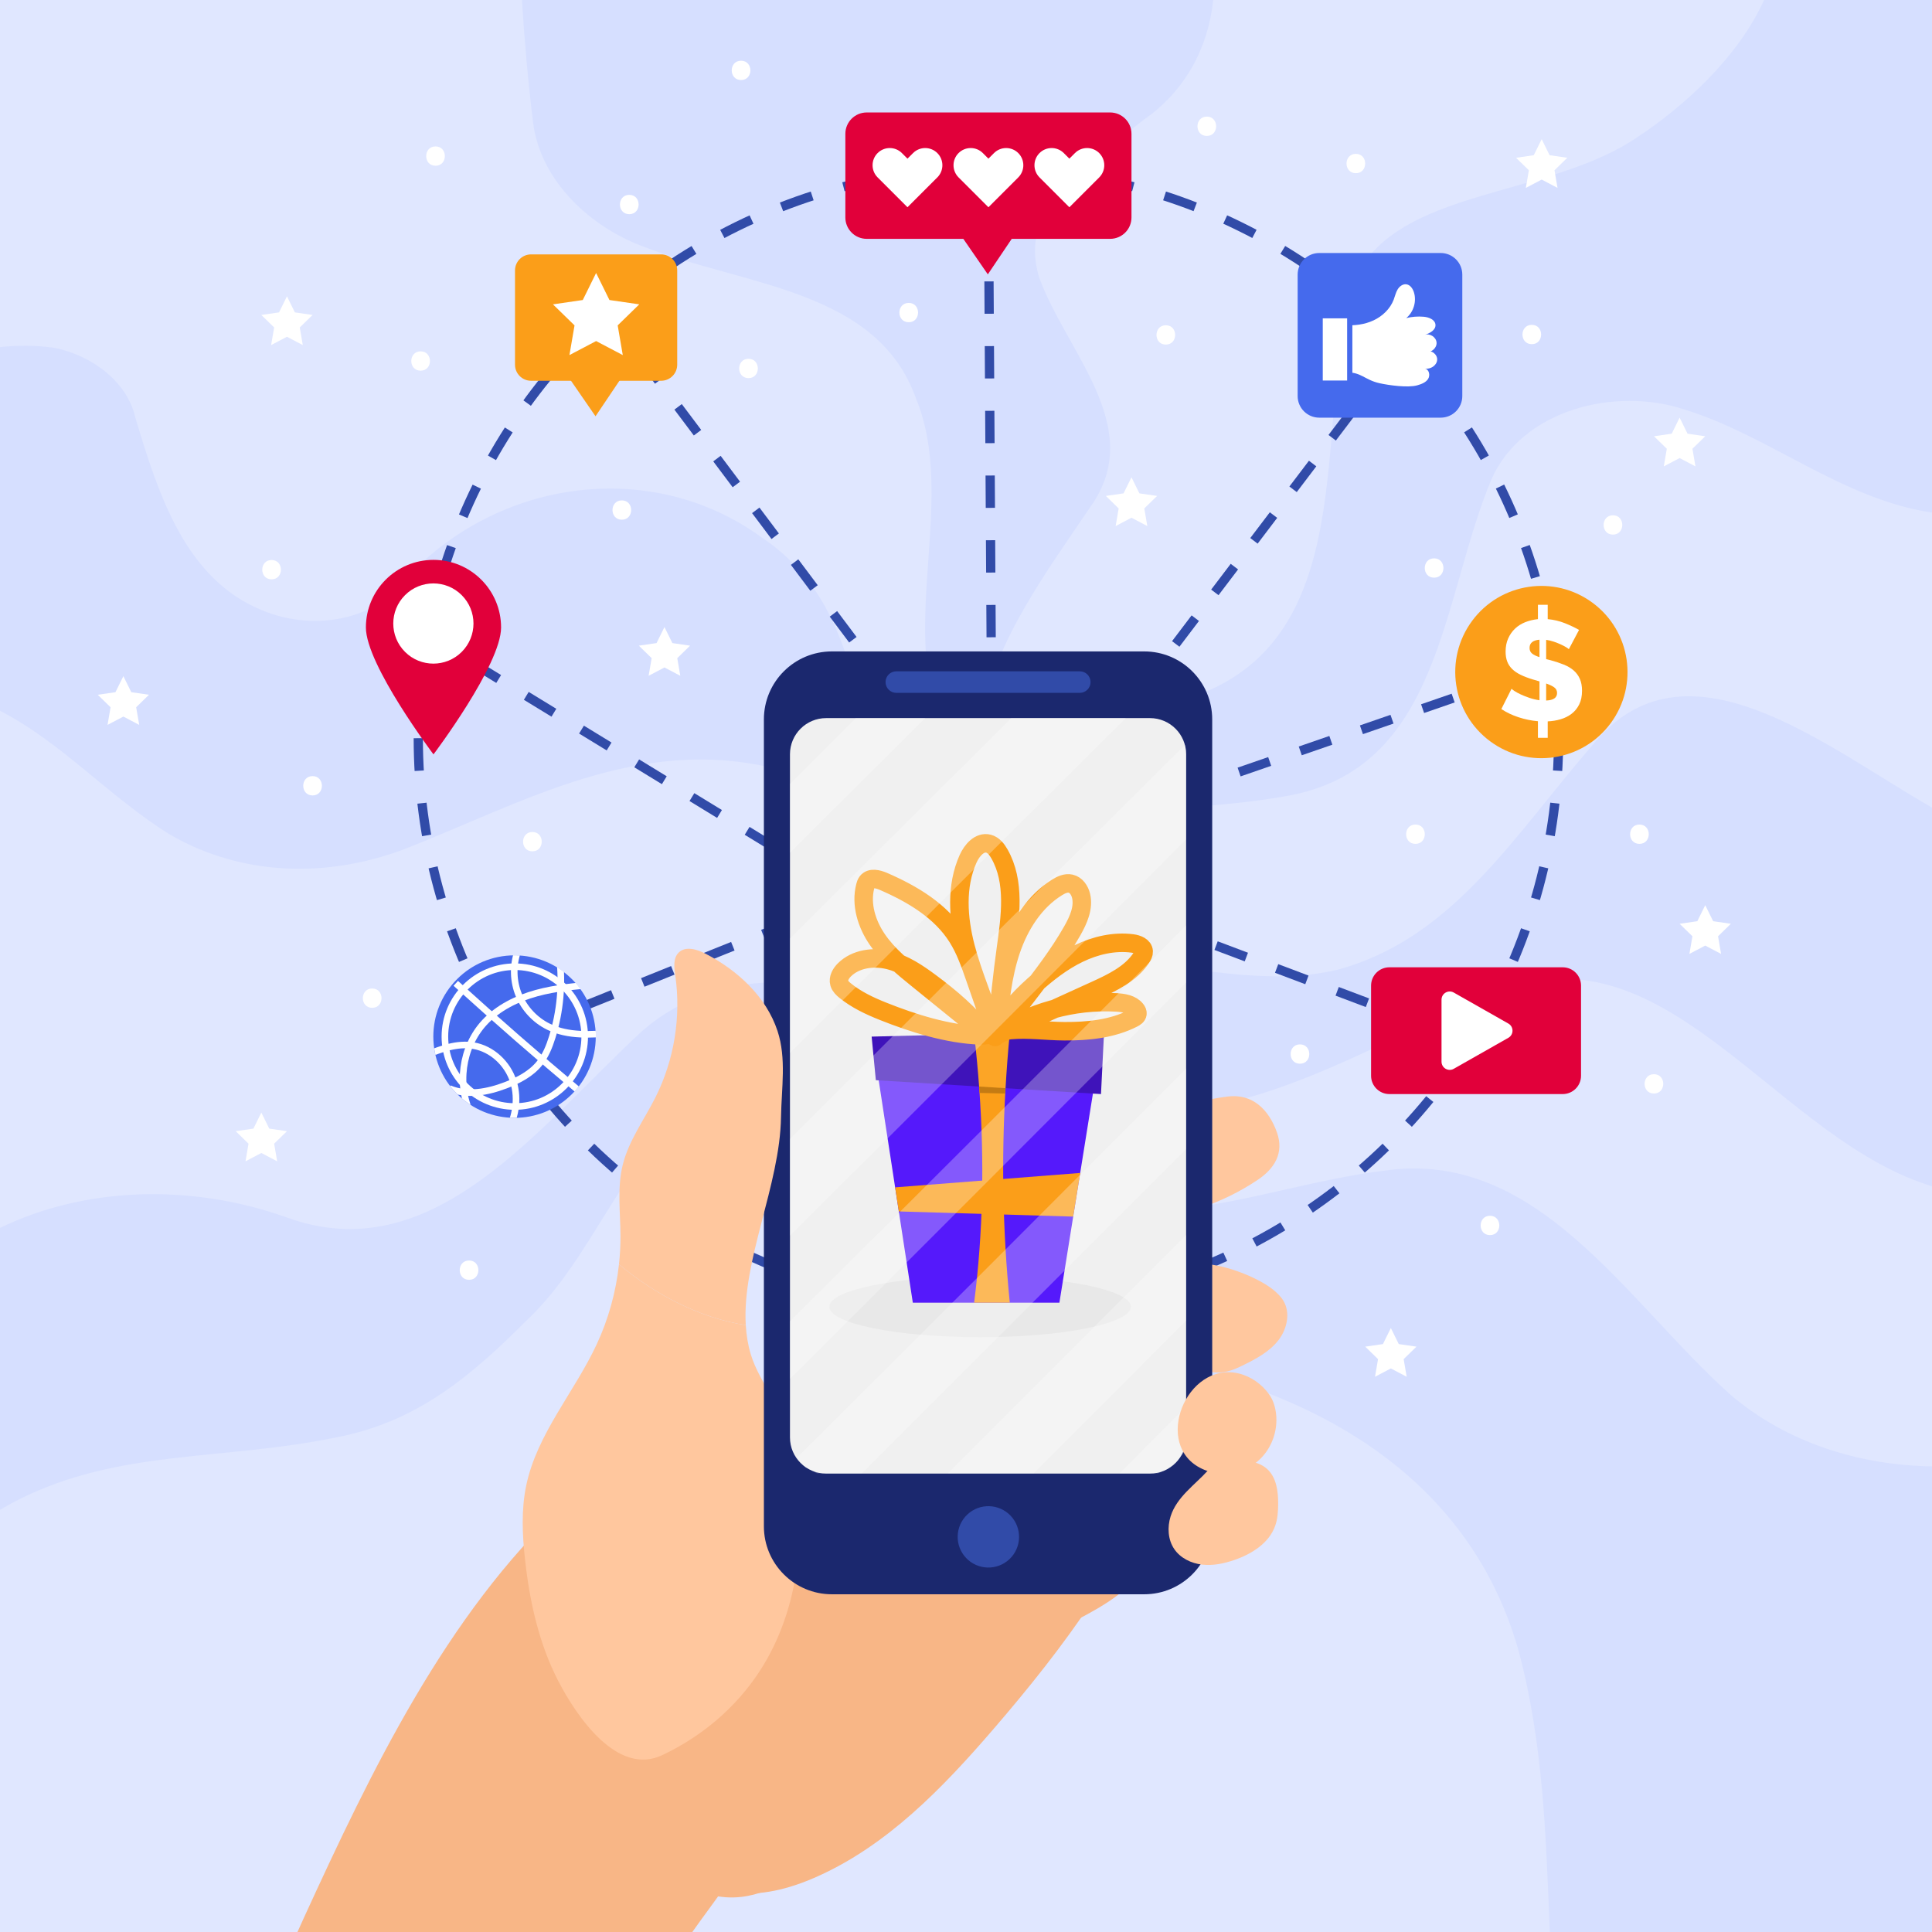 <?xml version="1.0" encoding="utf-8"?>
<!-- Generator: Adobe Illustrator 27.5.0, SVG Export Plug-In . SVG Version: 6.00 Build 0)  -->
<svg version="1.1" xmlns="http://www.w3.org/2000/svg" xmlns:xlink="http://www.w3.org/1999/xlink" x="0px" y="0px"
	 viewBox="0 0 500 500" style="enable-background:new 0 0 500 500;" xml:space="preserve">
<g id="BACKGROUND">
	<g>
		<rect style="fill:#E0E7FF;" width="500" height="500"/>
		<g>
			<g>
				<path style="fill:#D6DFFF;" d="M166,267c-27,25-54,62-92,48c-24.327-8.632-51.73-8.022-74,2.787v72.952
					c1.638-0.975,3.305-1.891,5-2.738c26-13,53-10,82-16c21-4,35-16,49-30c15-14,22-34,36-49
					c19.075-18.208,44.163-11.614,68.097-11.492c-0.403-2.824-0.87-5.66-1.379-8.505C223.308,250.295,187.237,248.122,166,267z"/>
				<path style="fill:#D6DFFF;" d="M393,427.183c6.503,24.272,7.068,48.545,8.096,72.817h99.047v-86.538
					c-0.048-0.103-0.095-0.206-0.143-0.309v-33.662c-18.942-0.269-37.647-6.206-52-18.402c-27-24.034-50-64.091-90-58.082
					c-33,4.006-68,22.031-98-1.001c-1.783-1.191-3.319-2.517-4.676-3.943c-3.984,5.54-6.618,12.337-8.997,18.827
					c-3.28,8.948-6.556,17.962-8.593,27.253c5.102,2.567,11.038,3.928,17.265,3.928C311,348.071,376,367.098,393,427.183z"/>
				<path style="fill:#D6DFFF;" d="M387,257c43-18,71,35,110,49c0.996,0.365,1.997,0.701,3,1.023V209c-28-16-64-46-88-16
					c-20,23-36,50-66,58c-21.38,5.03-44.735-2.984-66.091-2.917c-0.212,11.012-2.082,22.236-5.179,33.255
					c-0.282,1.005-0.598,2.004-0.9,3.005c1.69,0.603,3.405,1.167,5.17,1.657C319,295,352,271,387,257z"/>
				<path style="fill:#D6DFFF;" d="M229,207c-8-25-8-52-32-68c-29-21-70-15-94,13c-8,9-23,11-35,6c-20-8-27-30-33-50
					c-2-9-11-16-21-18c-4.67-0.637-9.384-0.682-14-0.166v94.12C16.026,192.18,28.347,206.31,44,216c19,11,41,11,60,4
					c31-12,61-30,97-21c13.354,3.339,22.681,10.395,30.569,19.096c0.113-2.139,0.31-4.27,0.597-6.392
					C230.579,210.48,229.395,208.977,229,207z"/>
				<path style="fill:#D6DFFF;" d="M269,72c-6-19,13-30,27-41c11.005-7.656,16.732-18.976,17.973-31H135.078
					c0.655,10.637,1.601,21.301,2.922,32c2,15,15,27,29,32c26,10,60,11,70,39c10.608,25.297-4.082,58.582,6.452,83.559
					c3.431-1.987,7.595-2.809,10.737-1.586c3.41-19.168,16.521-36.862,28.811-54.973C296,110,276,91,269,72z"/>
				<path style="fill:#D6DFFF;" d="M333,206c40-7,40-51,53-82c8-18,32-24,50-18c21.787,6.704,40.769,23.231,64,26.647V0h-43.464
					C449.919,14.625,436.136,27.433,423,36c-26,17-70,12-75,45c-7,39,3,93-50,102c-10.677,1.456-23.944,5.503-33.63,12.598
					c4.204,5.686,7.462,11.74,9.891,18.055C292.607,208.919,313.66,209.516,333,206z"/>
			</g>
		</g>
	</g>
</g>
<g id="OBJECTS">
	<g>
		<g>
			<g>
				
					<circle style="fill:none;stroke:#314BA8;stroke-width:2.392;stroke-miterlimit:10;stroke-dasharray:8.428,8.428;" cx="255.803" cy="191.038" r="147.552"/>
			</g>
			<g>
				<polyline style="fill:none;stroke:#314BA8;stroke-width:2.392;stroke-miterlimit:10;stroke-dasharray:8.373;" points="
					135.275,266.741 221.357,232.138 122.567,171.752 				"/>
				<polyline style="fill:none;stroke:#314BA8;stroke-width:2.392;stroke-miterlimit:10;stroke-dasharray:8.373;" points="
					165.441,91.895 256.805,213.653 255.803,49.071 				"/>
				<polyline style="fill:none;stroke:#314BA8;stroke-width:2.392;stroke-miterlimit:10;stroke-dasharray:8.373;" points="
					359.951,93.279 264.37,219.246 393.537,174.633 				"/>
				
					<line style="fill:none;stroke:#314BA8;stroke-width:2.392;stroke-miterlimit:10;stroke-dasharray:8.373;" x1="267.717" y1="226.995" x2="373.065" y2="266.741"/>
			</g>
		</g>
	</g>
	<g>
		<path style="fill:#F8B686;" d="M165.914,475.782c4.717,9.568,15.338,16.358,25.936,15.135c4.467-0.516,8.695-2.341,12.567-4.628
			c14.734-8.702,24.527-23.729,37.781-34.553c3.806-3.108,7.936-5.905,11.075-9.686c2.646-3.187,4.496-6.971,7.136-10.163
			c9.464-11.443,27.484-13.649,35.552-26.115c5.384-8.32,4.695-19.749-0.538-28.164c-5.233-8.416-14.419-13.913-24.102-16.023
			c-9.683-2.11-19.832-1.091-29.422,1.407c-9.006,2.346-17.674,5.986-25.655,10.774c-8.654,5.191-16.45,11.689-23.962,18.427
			c-6.929,6.215-13.757,12.79-18.315,20.906c-5.191,9.243-8.285,20.779-9.379,31.281
			C163.475,455.069,160.884,465.58,165.914,475.782z"/>
		<path style="fill:#F8B686;" d="M257.055,447.543c-13.113,15.216-27.517,30.146-45.895,38.252
			c-6.855,3.023-14.416,5.051-21.821,3.917c-7.405-1.133-14.568-5.971-16.813-13.118c-1.099-3.499-0.978-7.281-0.324-10.89
			c2.616-14.441,13.17-26.055,24.055-35.899c24.379-22.048,54.317-40.11,87.138-41.907c17.665-0.967,3.361,20.348-0.587,26.301
			C275.037,425.914,266.226,436.902,257.055,447.543z"/>
		<path style="fill:#FFC79E;" d="M317.711,283.783c6.411-0.814,10.675,3.349,12.781,9.348c1.869,5.324-0.708,9.338-4.995,12.214
			c-4.525,3.036-9.458,5.464-14.623,7.198c-2.549,0.856-5.436,1.521-7.844,0.326c-1.607-0.798-2.737-2.314-3.601-3.887
			c-2.483-4.523-5.435-13.483-1.932-17.799C301.252,286.558,312.204,284.482,317.711,283.783z"/>
		<path style="fill:#FFC79E;" d="M329.63,333.887c0.968,0.809,1.892,1.7,2.533,2.786c1.858,3.148,0.91,7.354-1.35,10.227
			c-2.26,2.873-5.58,4.684-8.856,6.305c-1.349,0.667-2.718,1.32-4.179,1.682c-5.251,1.301-10.97-1.566-13.967-6.071
			c-2.996-4.504-3.571-10.292-2.618-15.618C303.266,321.601,323.75,328.977,329.63,333.887z"/>
		<path style="fill:#F8B686;" d="M179.171,500c5.692-8.059,12.182-15.966,15.709-24.256c9.627-22.63-14.77-48.282-29.146-62.917
			c-1.617-1.647-3.313-3.344-5.486-4.12c-3.186-1.139-11.844-21.559-14.318-19.252c-30.521,28.449-50.028,69.234-67.193,106.668
			c-0.591,1.289-1.171,2.585-1.756,3.879H179.171z"/>
		<path style="fill:#FFC79E;" d="M194.307,350.516c-0.744-2.457-1.147-4.991-1.301-7.581c-11.824-1.82-23.272-7.784-32.816-15.712
			c-0.779,7.132-2.719,14.138-5.745,20.643c-5.77,12.407-15.459,23.179-18.259,36.573c-1.316,6.293-1.011,12.813-0.306,19.204
			c1.197,10.841,3.582,21.693,8.592,31.381c4.855,9.389,15.355,24.654,26.881,19.221c11.283-5.319,20.873-13.82,27.055-24.71
			c9.644-16.99,10.307-37.871,6.24-56.98C203.016,364.884,196.578,358.022,194.307,350.516z"/>
	</g>
	<g>
		<path style="fill:#E1003A;" d="M404.43,283.145h-44.855c-2.619,0-4.742-2.123-4.742-4.742v-23.325
			c0-2.619,2.123-4.742,4.742-4.742h44.855c2.619,0,4.742,2.123,4.742,4.742v23.325C409.172,281.022,407.049,283.145,404.43,283.145
			z"/>
		<path style="fill:#FFFFFF;" d="M373.065,274.762v-16.044c0-1.626,1.754-2.647,3.168-1.845l14.13,8.022
			c1.432,0.813,1.432,2.876,0,3.689l-14.13,8.022C374.819,277.41,373.065,276.388,373.065,274.762z"/>
	</g>
	<g>
		
			<ellipse transform="matrix(0.594 -0.804 0.804 0.594 22.229 391.514)" style="fill:#FB9E19;" cx="398.986" cy="173.734" rx="22.299" ry="22.299"/>
		<g>
			<path style="fill:#FFFFFF;" d="M406.013,168.01c-0.074-0.098-0.287-0.257-0.642-0.477c-0.355-0.22-0.807-0.459-1.357-0.715
				c-0.55-0.257-1.162-0.501-1.835-0.734c-0.673-0.232-1.352-0.397-2.036-0.495v4.991l1.174,0.293
				c1.247,0.343,2.372,0.716,3.376,1.12c1.003,0.404,1.854,0.905,2.55,1.505c0.697,0.6,1.236,1.327,1.616,2.183
				c0.378,0.857,0.569,1.884,0.569,3.083c0,1.394-0.245,2.581-0.735,3.559c-0.489,0.979-1.144,1.78-1.962,2.403
				c-0.82,0.624-1.762,1.096-2.826,1.413c-1.064,0.318-2.184,0.501-3.358,0.551v4.257h-2.531v-4.293
				c-1.688-0.147-3.358-0.489-5.009-1.027c-1.652-0.538-3.138-1.248-4.459-2.128l2.642-5.248c0.097,0.123,0.36,0.325,0.789,0.606
				c0.427,0.282,0.972,0.575,1.633,0.881c0.66,0.306,1.406,0.6,2.238,0.881c0.832,0.282,1.688,0.483,2.569,0.605v-4.88l-1.762-0.514
				c-1.199-0.367-2.238-0.764-3.119-1.193c-0.881-0.428-1.608-0.923-2.183-1.486c-0.575-0.563-1.003-1.211-1.285-1.945
				c-0.281-0.734-0.422-1.59-0.422-2.569c0-1.272,0.221-2.403,0.661-3.395c0.44-0.99,1.033-1.84,1.779-2.55
				c0.746-0.71,1.627-1.266,2.642-1.67c1.015-0.404,2.11-0.666,3.285-0.789v-3.706h2.531v3.706c1.59,0.147,3.083,0.502,4.477,1.064
				c1.395,0.563,2.605,1.138,3.633,1.725L406.013,168.01z M395.848,167.68c0,0.612,0.214,1.095,0.643,1.45
				c0.427,0.355,1.07,0.667,1.926,0.936v-4.514C396.704,165.699,395.848,166.408,395.848,167.68z M402.968,179.349
				c0-0.636-0.257-1.131-0.771-1.486c-0.514-0.354-1.199-0.679-2.055-0.972v4.404C402.025,181.22,402.968,180.572,402.968,179.349z"
				/>
		</g>
	</g>
	<g>
		<path style="fill:#456AED;" d="M372.852,108.09h-31.431c-3.087,0-5.59-2.503-5.59-5.59V71.069c0-3.088,2.503-5.59,5.59-5.59
			h31.431c3.088,0,5.59,2.503,5.59,5.59v31.431C378.443,105.587,375.94,108.09,372.852,108.09z"/>
		<g>
			<path style="fill:#FFFFFF;" d="M348.115,96.43c4.01-0.347,4.965,1.873,8.895,2.743c2.435,0.539,7.381,1.233,9.778,0.545
				c1.064-0.305,2.196-0.718,2.799-1.646c0.602-0.929,0.266-2.49-0.824-2.682c1.425,0.238,3.03-0.771,3.172-2.209
				c0.142-1.438-1.563-2.787-2.843-2.116c1.372,0.252,2.8-1.039,2.688-2.429c-0.111-1.39-1.727-2.436-3.041-1.969
				c1.296-0.431,2.844-1.241,2.759-2.604c-0.084-1.34-1.698-1.971-3.035-2.089c-1.519-0.133-3.059-0.015-4.54,0.349
				c1.928-1.57,2.751-4.368,1.979-6.732c-0.304-0.931-0.957-1.875-1.927-2.013c-0.927-0.132-1.803,0.54-2.282,1.345
				s-0.671,1.743-1.004,2.618c-0.912,2.394-2.904,4.292-5.226,5.376c-2.321,1.084-4.949,1.402-7.505,1.227
				c1.323,3.373,1.031,7.068,0.892,10.689C348.831,95.378,348.598,96.179,348.115,96.43z"/>
			<g>
				<rect x="341.654" y="81.716" style="fill:#FFFFFF;" width="7.66" height="17.446"/>
				<path style="fill:#456AED;" d="M348.637,82.393v16.092h-6.306V82.393H348.637 M349.991,81.039h-1.353h-6.306h-1.353v1.353
					v16.092v1.353h1.353h6.306h1.353v-1.353V82.393V81.039L349.991,81.039z"/>
			</g>
		</g>
	</g>
	<g>
		<path style="fill:#E1003A;" d="M287.299,61.813h-62.994c-3.052,0-5.527-2.475-5.527-5.527V34.633c0-3.052,2.475-5.527,5.527-5.527
			h62.994c3.052,0,5.527,2.475,5.527,5.527v21.653C292.826,59.339,290.352,61.813,287.299,61.813z"/>
		<g>
			<path style="fill:#FFFFFF;" d="M242.585,39.618c-1.737-1.737-4.553-1.737-6.29,0l-1.441,1.441l-1.441-1.441
				c-1.737-1.737-4.553-1.737-6.29,0c-1.737,1.737-1.737,4.553,0,6.29l1.441,1.441l6.29,6.29l6.29-6.29l1.441-1.441
				C244.322,44.171,244.322,41.354,242.585,39.618z"/>
			<path style="fill:#FFFFFF;" d="M263.534,39.618c-1.737-1.737-4.553-1.737-6.29,0l-1.441,1.441l-1.441-1.441
				c-1.737-1.737-4.553-1.737-6.29,0c-1.737,1.737-1.737,4.553,0,6.29l1.441,1.441l6.29,6.29l6.29-6.29l1.441-1.441
				C265.27,44.171,265.27,41.354,263.534,39.618z"/>
			<path style="fill:#FFFFFF;" d="M284.482,39.618c-1.737-1.737-4.553-1.737-6.29,0l-1.441,1.441l-1.441-1.441
				c-1.737-1.737-4.553-1.737-6.29,0c-1.737,1.737-1.737,4.553,0,6.29l1.441,1.441l6.29,6.29l6.29-6.29l1.441-1.441
				C286.219,44.171,286.219,41.354,284.482,39.618z"/>
		</g>
		<polygon style="fill:#E1003A;" points="248.381,60.469 255.649,71.003 263.224,59.75 		"/>
	</g>
	<g>
		<defs>
			
				<ellipse id="SVGID_1_" transform="matrix(0.707 -0.707 0.707 0.707 -150.677 172.783)" cx="133.229" cy="268.274" rx="21.043" ry="21.043"/>
		</defs>
		<clipPath id="SVGID_00000073690997630007931640000002896481903544798080_">
			<use xlink:href="#SVGID_1_"  style="overflow:visible;"/>
		</clipPath>
		
			<ellipse transform="matrix(0.707 -0.707 0.707 0.707 -150.677 172.783)" style="clip-path:url(#SVGID_00000073690997630007931640000002896481903544798080_);fill:#456AED;" cx="133.229" cy="268.274" rx="21.043" ry="21.043"/>
		
			<circle style="clip-path:url(#SVGID_00000073690997630007931640000002896481903544798080_);fill:none;stroke:#FFFFFF;stroke-width:1.706;stroke-miterlimit:10;" cx="133.229" cy="268.274" r="18.09"/>
		
			<path style="clip-path:url(#SVGID_00000073690997630007931640000002896481903544798080_);fill:none;stroke:#FFFFFF;stroke-width:1.706;stroke-miterlimit:10;" d="
			M122.123,288.811c-4.01-7.69-2.642-17.839,3.261-24.193c3.548-3.818,8.414-6.211,13.439-7.591
			c5.026-1.381,10.255-1.821,15.448-2.255"/>
		
			<path style="clip-path:url(#SVGID_00000073690997630007931640000002896481903544798080_);fill:none;stroke:#FFFFFF;stroke-width:1.706;stroke-miterlimit:10;" d="
			M116.277,281.692c4.601,1.981,9.946,0.95,14.625-0.84c3.275-1.253,6.512-2.938,8.715-5.665c1.584-1.96,2.542-4.349,3.293-6.755
			c2.09-6.696,2.732-13.84,1.869-20.801"/>
		
			<path style="clip-path:url(#SVGID_00000073690997630007931640000002896481903544798080_);fill:none;stroke:#FFFFFF;stroke-width:1.706;stroke-miterlimit:10;" d="
			M133.931,246.337c-1.239,3.607-1.117,7.663,0.338,11.189c1.455,3.525,4.229,6.488,7.651,8.171
			c5.131,2.523,11.156,2.099,16.854,1.616"/>
		
			<path style="clip-path:url(#SVGID_00000073690997630007931640000002896481903544798080_);fill:none;stroke:#FFFFFF;stroke-width:1.706;stroke-miterlimit:10;" d="
			M117.953,254.49c10.522,9.553,21.232,18.899,32.123,28.03"/>
		
			<path style="clip-path:url(#SVGID_00000073690997630007931640000002896481903544798080_);fill:none;stroke:#FFFFFF;stroke-width:1.706;stroke-miterlimit:10;" d="
			M110.228,273.089c3.904-1.654,8.115-3.173,12.298-2.475c4.802,0.802,8.849,4.642,10.328,9.281c1.48,4.639,0.525,9.887-2.112,13.98
			"/>
	</g>
	<g>
		<path style="fill:#FB9E19;" d="M171.1,98.543h-33.656c-2.298,0-4.161-1.863-4.161-4.161V69.997c0-2.298,1.863-4.161,4.161-4.161
			H171.1c2.298,0,4.161,1.863,4.161,4.161v24.384C175.262,96.68,173.398,98.543,171.1,98.543z"/>
		<polygon style="fill:#FB9E19;" points="146.85,97.198 154.119,107.732 161.694,96.48 		"/>
		<polygon style="fill:#FFFFFF;" points="154.272,70.651 157.723,77.644 165.441,78.766 159.856,84.209 161.175,91.895 
			154.272,88.266 147.369,91.895 148.688,84.209 143.103,78.766 150.821,77.644 		"/>
	</g>
	<g>
		<path style="fill:#E1003A;" d="M129.68,162.39c0-9.661-7.832-17.493-17.494-17.493s-17.493,7.832-17.493,17.493
			c0,9.661,17.493,32.844,17.493,32.844S129.68,172.051,129.68,162.39z"/>
		
			<ellipse transform="matrix(0.707 -0.707 0.707 0.707 -81.248 126.592)" style="fill:#FFFFFF;" cx="112.186" cy="161.372" rx="10.381" ry="10.381"/>
	</g>
	<g>
		<g>
			<g>
				<path style="fill:#FFFFFF;" d="M417.429,138.357c3.217,0,3.223-5,0-5C414.211,133.357,414.206,138.357,417.429,138.357
					L417.429,138.357z"/>
			</g>
		</g>
		<g>
			<g>
				<path style="fill:#FFFFFF;" d="M371.143,149.5c3.217,0,3.223-5,0-5C367.926,144.5,367.92,149.5,371.143,149.5L371.143,149.5z"/>
			</g>
		</g>
		<g>
			<g>
				<path style="fill:#FFFFFF;" d="M396.429,89.071c3.217,0,3.223-5,0-5C393.211,84.071,393.206,89.071,396.429,89.071
					L396.429,89.071z"/>
			</g>
		</g>
		<g>
			<g>
				<path style="fill:#FFFFFF;" d="M312.321,35.179c3.217,0,3.223-5,0-5C309.104,30.179,309.099,35.179,312.321,35.179
					L312.321,35.179z"/>
			</g>
		</g>
		<g>
			<g>
				<path style="fill:#FFFFFF;" d="M301.714,89.179c3.217,0,3.223-5,0-5C298.497,84.179,298.492,89.179,301.714,89.179
					L301.714,89.179z"/>
			</g>
		</g>
		<g>
			<g>
				<path style="fill:#FFFFFF;" d="M350.893,44.821c3.217,0,3.223-5,0-5C347.676,39.821,347.67,44.821,350.893,44.821
					L350.893,44.821z"/>
			</g>
		</g>
		<g>
			<g>
				<path style="fill:#FFFFFF;" d="M193.714,97.857c3.217,0,3.223-5,0-5C190.497,92.857,190.492,97.857,193.714,97.857
					L193.714,97.857z"/>
			</g>
		</g>
		<g>
			<g>
				<path style="fill:#FFFFFF;" d="M162.857,55.429c3.217,0,3.223-5,0-5C159.64,50.429,159.634,55.429,162.857,55.429
					L162.857,55.429z"/>
			</g>
		</g>
		<g>
			<g>
				<path style="fill:#FFFFFF;" d="M112.714,42.893c3.217,0,3.223-5,0-5C109.497,37.893,109.492,42.893,112.714,42.893
					L112.714,42.893z"/>
			</g>
		</g>
		<g>
			<g>
				<path style="fill:#FFFFFF;" d="M108.857,95.929c3.217,0,3.223-5,0-5C105.64,90.929,105.634,95.929,108.857,95.929
					L108.857,95.929z"/>
			</g>
		</g>
		<g>
			<g>
				<path style="fill:#FFFFFF;" d="M160.929,134.5c3.217,0,3.223-5,0-5C157.711,129.5,157.706,134.5,160.929,134.5L160.929,134.5z"
					/>
			</g>
		</g>
		<g>
			<g>
				<path style="fill:#FFFFFF;" d="M70.286,149.929c3.217,0,3.223-5,0-5C67.068,144.929,67.063,149.929,70.286,149.929
					L70.286,149.929z"/>
			</g>
		</g>
		<g>
			<g>
				<path style="fill:#FFFFFF;" d="M80.893,205.857c3.217,0,3.223-5,0-5C77.676,200.857,77.67,205.857,80.893,205.857
					L80.893,205.857z"/>
			</g>
		</g>
		<g>
			<g>
				<path style="fill:#FFFFFF;" d="M137.786,220.321c3.217,0,3.223-5,0-5C134.568,215.321,134.563,220.321,137.786,220.321
					L137.786,220.321z"/>
			</g>
		</g>
		<g>
			<g>
				<path style="fill:#FFFFFF;" d="M96.321,260.821c3.217,0,3.223-5,0-5C93.104,255.821,93.099,260.821,96.321,260.821
					L96.321,260.821z"/>
			</g>
		</g>
		<g>
			<g>
				<path style="fill:#FFFFFF;" d="M121.393,331.214c3.217,0,3.223-5,0-5C118.176,326.214,118.17,331.214,121.393,331.214
					L121.393,331.214z"/>
			</g>
		</g>
		<g>
			<g>
				<path style="fill:#FFFFFF;" d="M235.179,83.393c3.217,0,3.223-5,0-5C231.961,78.393,231.956,83.393,235.179,83.393
					L235.179,83.393z"/>
			</g>
		</g>
		<g>
			<g>
				<path style="fill:#FFFFFF;" d="M191.786,20.714c3.217,0,3.223-5,0-5C188.568,15.714,188.563,20.714,191.786,20.714
					L191.786,20.714z"/>
			</g>
		</g>
		<g>
			<g>
				<path style="fill:#FFFFFF;" d="M424.286,218.393c3.217,0,3.223-5,0-5C421.068,213.393,421.063,218.393,424.286,218.393
					L424.286,218.393z"/>
			</g>
		</g>
		<g>
			<g>
				<path style="fill:#FFFFFF;" d="M366.321,218.393c3.217,0,3.223-5,0-5C363.104,213.393,363.099,218.393,366.321,218.393
					L366.321,218.393z"/>
			</g>
		</g>
		<g>
			<g>
				<path style="fill:#FFFFFF;" d="M336.429,275.286c3.217,0,3.223-5,0-5C333.211,270.286,333.206,275.286,336.429,275.286
					L336.429,275.286z"/>
			</g>
		</g>
		<g>
			<g>
				<path style="fill:#FFFFFF;" d="M385.607,319.643c3.217,0,3.223-5,0-5C382.39,314.643,382.384,319.643,385.607,319.643
					L385.607,319.643z"/>
			</g>
		</g>
		<g>
			<g>
				<path style="fill:#FFFFFF;" d="M428.036,283c3.217,0,3.223-5,0-5C424.818,278,424.813,283,428.036,283L428.036,283z"/>
			</g>
		</g>
		<polygon style="fill:#FFFFFF;" points="31.929,174.988 33.977,179.14 38.558,179.805 35.243,183.037 36.026,187.599 
			31.929,185.445 27.831,187.599 28.614,183.037 25.299,179.805 29.88,179.14 		"/>
		<polygon style="fill:#FFFFFF;" points="171.962,162.281 174.011,166.433 178.592,167.098 175.277,170.329 176.059,174.892 
			171.962,172.738 167.865,174.892 168.647,170.329 165.332,167.098 169.913,166.433 		"/>
		<polygon style="fill:#FFFFFF;" points="74.263,76.695 76.312,80.846 80.893,81.511 77.578,84.743 78.36,89.305 74.263,87.151 
			70.166,89.305 70.948,84.743 67.633,81.511 72.214,80.846 		"/>
		<polygon style="fill:#FFFFFF;" points="398.986,36.016 401.035,40.167 405.616,40.833 402.301,44.064 403.084,48.627 
			398.986,46.473 394.889,48.627 395.671,44.064 392.356,40.833 396.938,40.167 		"/>
		<polygon style="fill:#FFFFFF;" points="292.826,123.531 294.875,127.682 299.456,128.348 296.141,131.579 296.924,136.141 
			292.826,133.987 288.729,136.141 289.511,131.579 286.196,128.348 290.777,127.682 		"/>
		<polygon style="fill:#FFFFFF;" points="441.315,234.257 443.364,238.408 447.945,239.074 444.63,242.305 445.412,246.868 
			441.315,244.714 437.217,246.868 438,242.305 434.685,239.074 439.266,238.408 		"/>
		<polygon style="fill:#FFFFFF;" points="67.633,287.933 69.682,292.085 74.263,292.75 70.948,295.981 71.731,300.544 
			67.633,298.39 63.536,300.544 64.318,295.981 61.003,292.75 65.585,292.085 		"/>
		<polygon style="fill:#FFFFFF;" points="359.951,343.695 361.999,347.846 366.581,348.512 363.266,351.743 364.048,356.305 
			359.951,354.151 355.853,356.305 356.636,351.743 353.321,348.512 357.902,347.846 		"/>
		<polygon style="fill:#FFFFFF;" points="434.685,108.09 436.734,112.241 441.315,112.907 438,116.138 438.783,120.7 
			434.685,118.546 430.588,120.7 431.37,116.138 428.055,112.907 432.636,112.241 		"/>
	</g>
	<g>
		<g>
			<path style="fill:#1B286E;" d="M296.119,412.598h-80.825c-9.72,0-17.6-7.88-17.6-17.6V186.187c0-9.72,7.88-17.6,17.6-17.6h80.825
				c9.72,0,17.6,7.88,17.6,17.6v208.811C313.719,404.718,305.839,412.598,296.119,412.598z"/>
			<path style="fill:#F0F0F0;" d="M297.609,381.359h-83.806c-5.169,0-9.36-4.191-9.36-9.36V195.205c0-5.169,4.191-9.36,9.36-9.36
				h83.806c5.169,0,9.36,4.191,9.36,9.36v176.794C306.969,377.169,302.779,381.359,297.609,381.359z"/>
			<path style="fill:#314BA8;" d="M279.448,179.309h-47.482c-1.54,0-2.787-1.248-2.787-2.787l0,0c0-1.539,1.248-2.787,2.787-2.787
				h47.482c1.539,0,2.787,1.248,2.787,2.787l0,0C282.235,178.061,280.987,179.309,279.448,179.309z"/>
			
				<ellipse transform="matrix(0.728 -0.686 0.686 0.728 -203.054 283.77)" style="fill:#314BA8;" cx="255.707" cy="397.506" rx="7.939" ry="7.939"/>
		</g>
		<g>
			<ellipse style="fill:#E8E8E8;" cx="253.645" cy="338.184" rx="39.024" ry="7.882"/>
			<g>
				<polygon style="fill:#5519FB;" points="274.172,337.134 236.237,337.134 226.668,274.768 284.937,269.983 				"/>
				<polygon style="fill:#3F13BA;" points="226.668,279.552 284.937,283.145 285.749,266.741 225.579,268.274 				"/>
				<path style="fill:#FB9E19;" d="M260.225,281.766c-2.277-0.285-4.669,0.026-6.78,0.139c1.342,18.744,0.964,37.166-1.344,55.228
					h9.233C259.504,318.678,259.151,300.222,260.225,281.766z"/>
				<path style="fill:#FCA526;" d="M260.225,281.766c0.28-4.802,0.633-9.603,1.109-14.405l-9.233,0.237
					c0.558,4.79,1.004,9.559,1.344,14.307C255.556,281.792,257.949,281.482,260.225,281.766z"/>
				<polygon style="fill:#C47B13;" points="253.399,281.2 260.21,281.62 260.13,283.016 253.517,282.845 				"/>
				<polygon style="fill:#FB9E19;" points="231.658,307.289 279.555,303.558 277.744,314.854 232.614,313.518 				"/>
				
					<path style="fill:none;stroke:#FB9E19;stroke-width:4.785;stroke-linecap:round;stroke-linejoin:round;stroke-miterlimit:10;" d="
					M228.524,261.72c-3.465-1.382-6.888-2.99-9.784-5.341c-0.648-0.526-1.296-1.132-1.526-1.934
					c-0.356-1.24,0.398-2.533,1.313-3.443c2.904-2.886,7.5-3.51,11.475-2.528c3.975,0.981,7.461,3.33,10.749,5.77
					c5.314,3.941,10.405,8.278,14.448,13.515c-5.898-4.779-11.797-9.557-17.695-14.336c-3.795-3.075-7.645-6.207-10.42-10.227
					c-2.775-4.02-4.376-9.122-3.154-13.851c0.101-0.391,0.225-0.787,0.47-1.109c0.915-1.204,2.8-0.748,4.188-0.148
					c7.473,3.233,14.863,7.597,19.197,14.49c2.02,3.212,3.283,6.831,4.53,10.414c1.648,4.738,3.297,9.477,4.945,14.215
					c-2.149-7.468-5.413-14.59-7.372-22.11c-1.959-7.52-2.523-15.766,0.661-22.855c0.976-2.174,2.964-4.494,5.273-3.901
					c1.279,0.329,2.166,1.479,2.821,2.625c4.157,7.275,2.826,16.294,1.679,24.593c-0.951,6.882-1.689,13.794-2.212,20.722
					c0.652-6.849,1.319-13.769,3.515-20.288c2.196-6.52,6.094-12.7,11.937-16.332c1.057-0.657,2.288-1.244,3.504-0.979
					c1.422,0.311,2.366,1.717,2.708,3.131c0.75,3.1-0.682,6.283-2.254,9.057c-3.406,6.011-7.638,11.505-11.855,16.977
					c-2.703,3.508-5.406,7.015-8.109,10.523c1.788-5.326,5.783-9.602,9.961-13.359c3.552-3.194,7.357-6.172,11.659-8.249
					s9.152-3.215,13.889-2.6c1.289,0.167,2.847,0.775,2.92,2.072c0.032,0.574-0.26,1.114-0.575,1.595
					c-2.731,4.182-7.519,6.453-12.065,8.522c-8.693,3.957-17.386,7.913-26.078,11.87c9.205-6.268,20.498-9.411,31.618-8.8
					c1.867,0.103,3.938,0.417,5.1,1.882c0.241,0.304,0.438,0.679,0.386,1.063c-0.075,0.558-0.624,0.909-1.125,1.165
					c-5.415,2.762-11.668,3.382-17.747,3.354c-4.618-0.022-9.389-0.725-13.992-0.304c-2.707,0.247-5.088,1.481-7.85,1.376
					C245.225,267.641,236.3,264.823,228.524,261.72z"/>
			</g>
		</g>
		<g>
			<path style="opacity:0.28;fill:#FFFFFF;" d="M221.478,185.839c-5.678,5.678-11.356,11.356-17.035,17.035v17.788
				c11.662-11.61,23.329-23.215,34.994-34.822H221.478z"/>
			<path style="opacity:0.28;fill:#FFFFFF;" d="M261.732,185.839c-19.093,19.012-38.202,38.007-57.288,57.026v29.637
				c28.932-28.922,57.891-57.818,86.9-86.663H261.732z"/>
			<path style="opacity:0.28;fill:#FFFFFF;" d="M306.969,217.219v-21.71c0-0.948-0.098-1.872-0.259-2.774
				c-34.15,33.939-68.219,67.961-102.267,102.003v25.032C238.717,285.685,272.892,251.501,306.969,217.219z"/>
			<path style="opacity:0.28;fill:#FFFFFF;" d="M206.257,377.237c0.54,0.564,1.017,1.165,1.493,1.788
				c0.111,0.145,0.42,0.457,0.568,0.623c0.422,0.211,0.843,0.422,1.262,0.638c0.611,0.314,1.214,0.644,1.813,0.983h11.687
				l83.89-83.89v-20.836C273.444,310.152,239.925,343.769,206.257,377.237z"/>
			<path style="opacity:0.28;fill:#FFFFFF;" d="M267.541,381.268c13.158-13.153,26.297-26.325,39.428-39.505v-22.147l-61.652,61.652
				H267.541z"/>
			<path style="opacity:0.28;fill:#FFFFFF;" d="M301.509,380.478c0.079-0.035,0.144-0.063,0.204-0.088
				c0.015-0.012,0.025-0.021,0.044-0.035c0.937-0.709,1.863-1.46,2.805-2.159c0.032-0.024,0.055-0.039,0.079-0.056
				c0.039-0.05,0.081-0.104,0.134-0.17c0.448-0.557,0.876-1.106,1.302-1.68c0.041-0.055,0.07-0.097,0.102-0.143
				c0.258-0.569,0.519-1.123,0.747-1.712c0.013-0.034,0.03-0.064,0.044-0.097v-10.304c-5.726,5.75-11.465,11.487-17.196,17.232
				h10.012C300.366,381.015,300.931,380.734,301.509,380.478z"/>
			<path style="opacity:0.28;fill:#FFFFFF;" d="M306.969,254.287v-14.771c-34.076,34.243-68.254,68.385-102.526,102.432v14.899
				C238.701,322.744,272.826,288.506,306.969,254.287z"/>
		</g>
	</g>
	<g>
		<path style="fill:#FFC79E;" d="M202.13,289.058c0.118-7.476,1.432-15.138-0.907-22.239c-2.923-8.876-10.335-15.701-18.631-20.003
			c-2.207-1.145-5.177-2.038-6.949-0.294c-1.483,1.46-1.175,3.874-0.879,5.934c1.536,10.689-0.271,21.835-5.108,31.491
			c-2.921,5.831-6.947,11.221-8.501,17.555c-1.468,5.98-0.594,12.247-0.574,18.405c0.008,2.444-0.125,4.887-0.391,7.316
			c9.544,7.929,20.991,13.893,32.816,15.712C192.003,326.113,201.849,306.808,202.13,289.058z"/>
		<path style="fill:#FFC79E;" d="M319.302,355.219c3.222,0.41,6.215,2.153,8.336,4.613c0.604,0.701,1.145,1.462,1.555,2.292
			c0.41,0.831,0.686,1.723,0.872,2.631c0.963,4.71-0.683,9.887-4.244,13.118c-3.561,3.231-8.92,4.362-13.457,2.773
			C298.071,375.642,306.066,353.535,319.302,355.219z"/>
		<path style="fill:#FFC79E;" d="M312.63,380.538c0.533-0.59,1.078-1.19,1.77-1.582c0.917-0.52,2.002-0.626,3.051-0.722
			c3.671-0.334,7.824-0.516,10.532,1.986c2.384,2.203,2.823,5.778,2.803,9.025c-0.011,1.906-0.134,3.842-0.771,5.639
			c-1.59,4.483-6.076,7.297-10.575,8.841c-2.68,0.92-5.53,1.521-8.345,1.195c-2.815-0.326-5.601-1.677-7.195-4.02
			c-1.651-2.427-1.835-5.657-0.951-8.457C304.54,387.405,309.228,384.305,312.63,380.538z"/>
	</g>
</g>
</svg>
